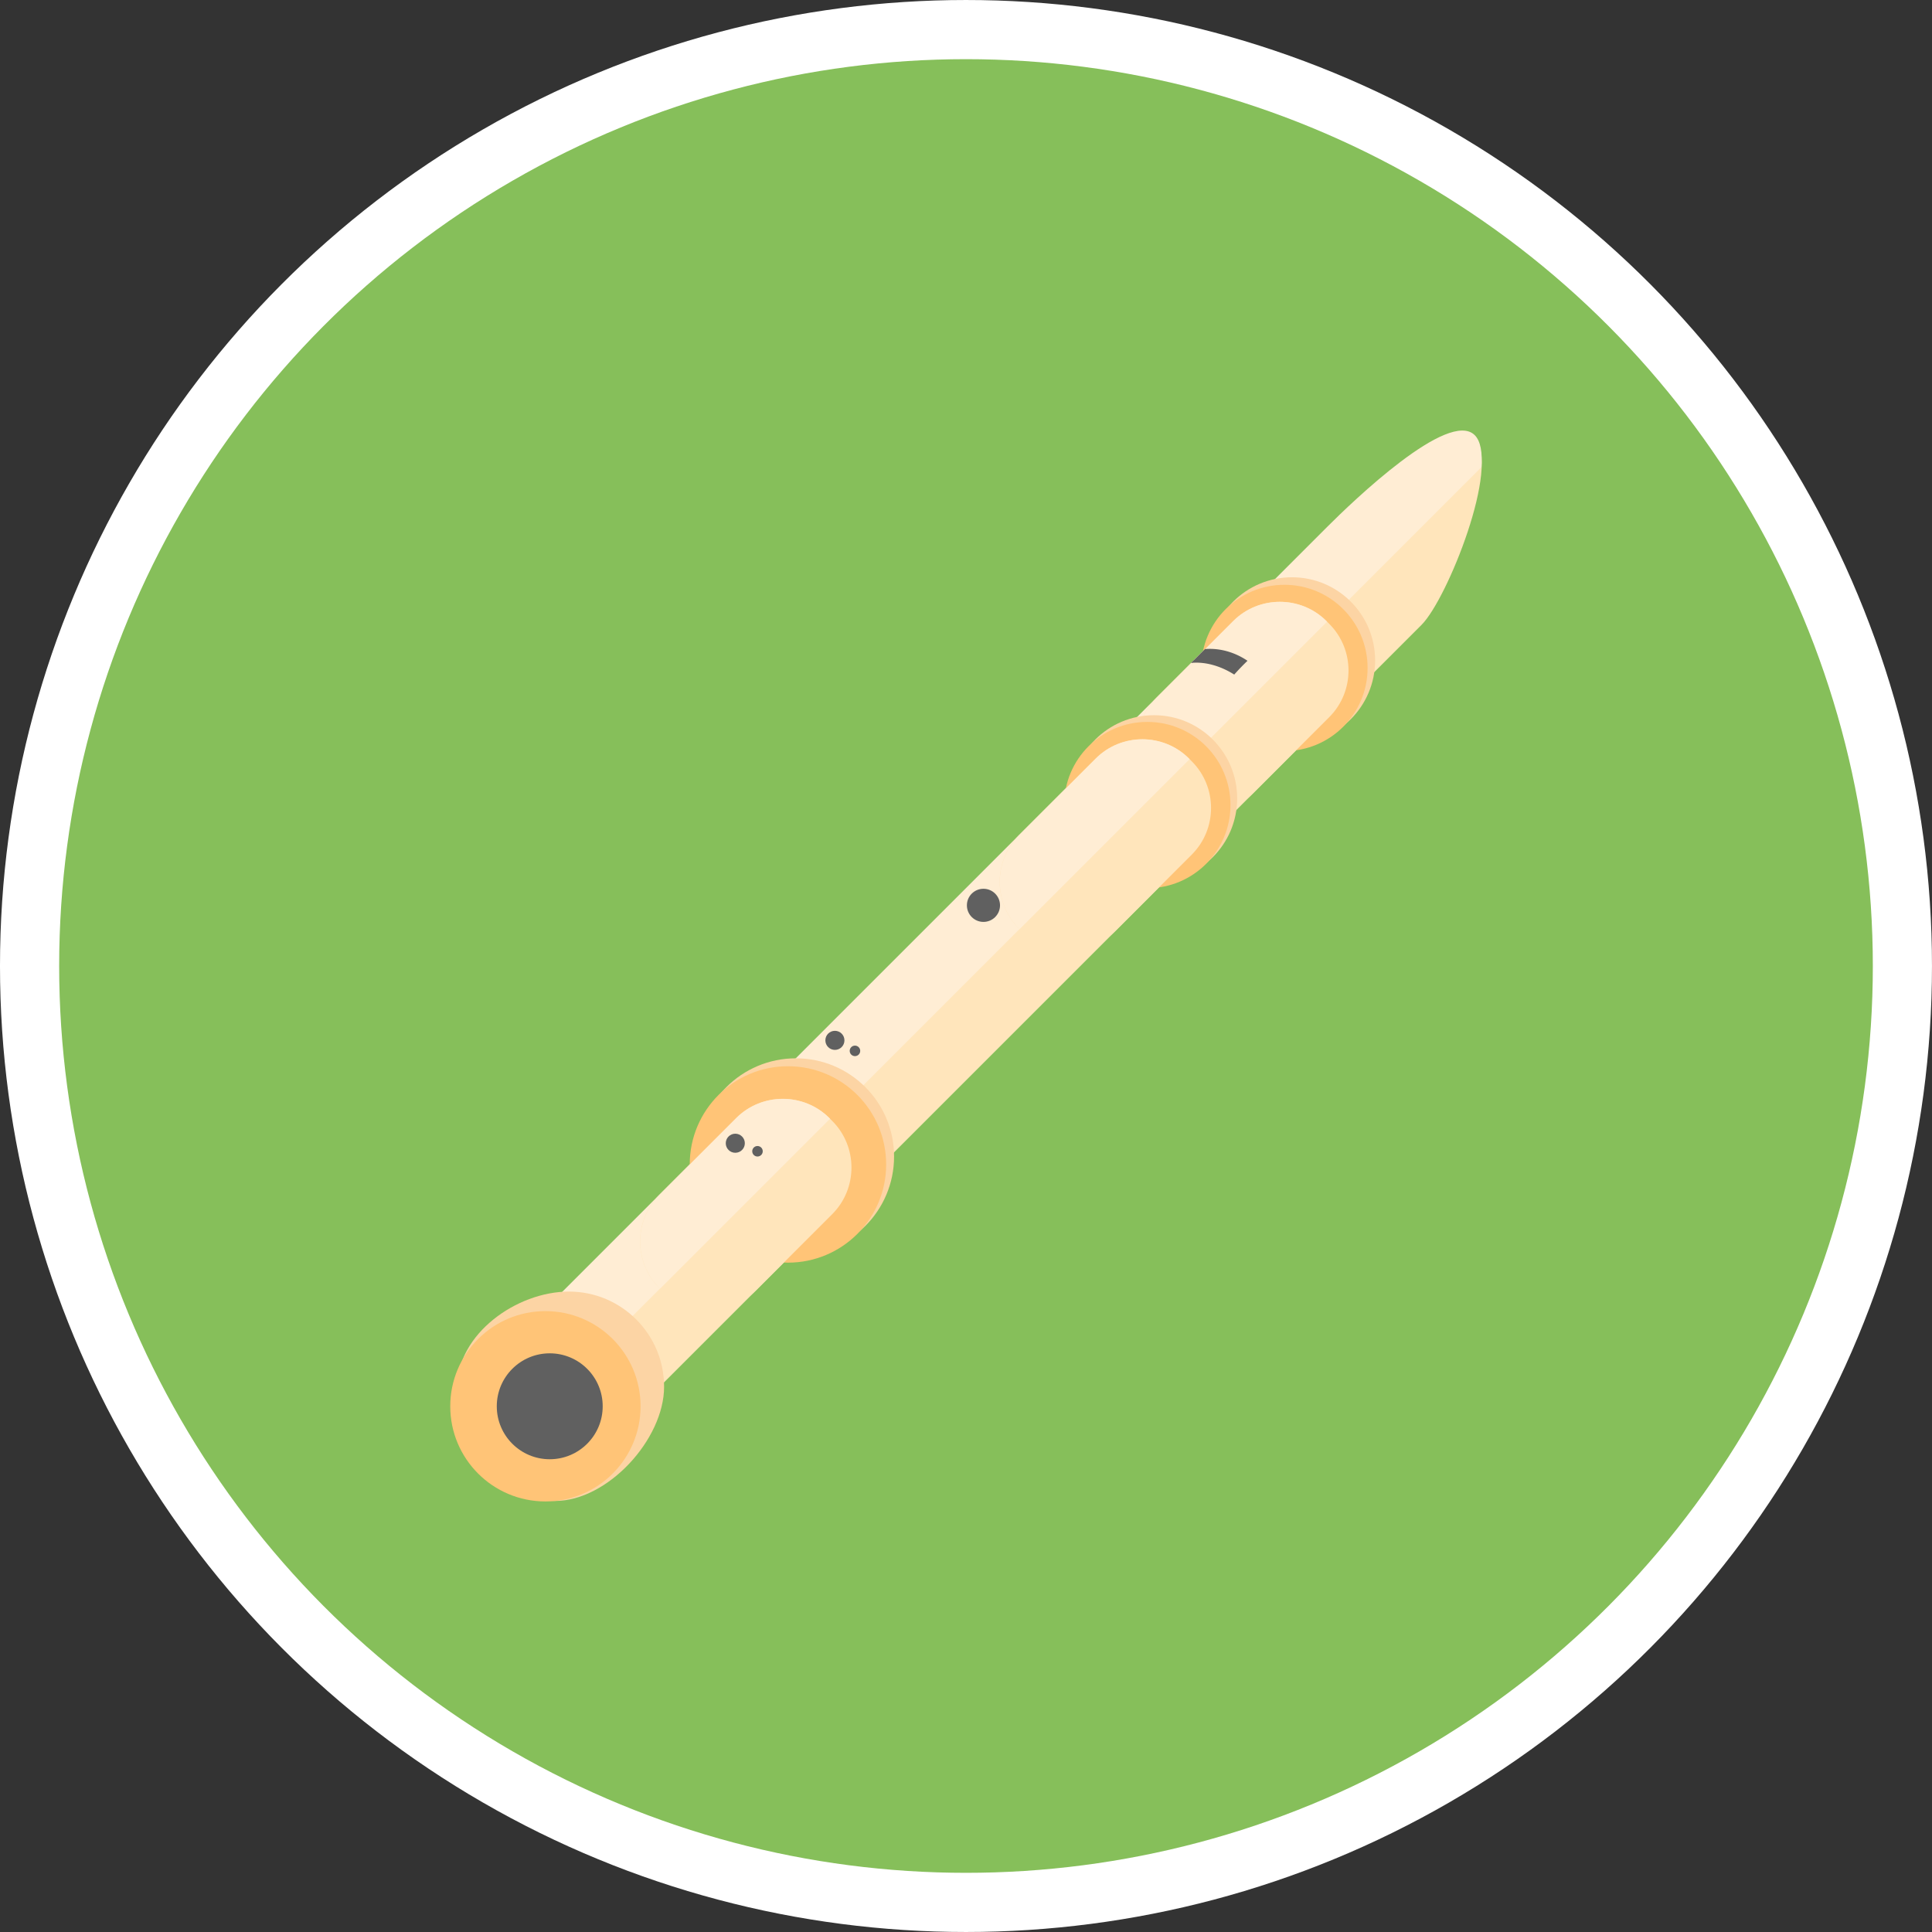 <svg viewBox="0 0 300 300" xmlns="http://www.w3.org/2000/svg"><rect x="0" y="0" width="300" height="300" fill="#333333" stroke="none"/><ellipse cx="149.998" cy="150" fill="#fff" rx="149.999" ry="149.999"/><circle cx="150" cy="150" fill="#86bf5a" r="140.812"/><path d="m82.962 220.124c-4.052-4.052-4.052-10.623 0-14.675l123.094-123.094c4.052-4.052 18.888-18.32 22.941-14.267 4.052 4.052-4.213 24.89-8.265 28.943l-123.095 123.093c-4.052 4.053-10.623 4.053-14.675 0z" fill="#ffe5bb"/><path d="m228.999 67.573c-4.052-4.052-18.888 10.215-22.941 14.267l-123.094 123.095c-4.052 4.052-4.052 10.623 0 14.675l147.079-147.079c.155-2.253-.126-4.039-1.044-4.958z" fill="#ffedd4"/><path d="m103.121 215.332c0 8.161-8.763 17.736-16.924 17.736s-15.188-9.575-15.188-17.736 9.175-14.777 17.336-14.777 14.776 6.616 14.776 14.777z" fill="#fcd4a4"/><circle cx="84.691" cy="218.367" fill="#ffc477" r="14.777"/><circle cx="85.363" cy="218.367" fill="#606060" r="8.223"/><circle cx="123.581" cy="179.584" fill="#fcd4a4" r="15.25"/><circle cx="122.352" cy="180.814" fill="#ffc477" r="15.25"/><path d="m102.832 200.458-.452-.452c-3.98-3.98-3.98-10.492 0-14.471l11.928-11.928c3.98-3.98 10.492-3.98 14.471 0l.452.452c3.98 3.98 3.98 10.492 0 14.471l-11.928 11.928c-3.979 3.98-10.491 3.98-14.471 0z" fill="#ffe5bb"/><path d="m128.794 173.622c-3.98-3.98-10.492-3.98-14.471 0l-11.927 11.927c-3.98 3.98-3.98 10.492 0 14.471l.094.094 26.399-26.399z" fill="#ffedd4"/><circle cx="200.617" cy="102.548" fill="#fcd4a4" r="12.911"/><circle cx="199.448" cy="103.717" fill="#ffc477" r="12.911"/><path d="m180.012 123.278-.452-.452c-3.98-3.98-3.98-10.492 0-14.471l11.928-11.928c3.98-3.98 10.492-3.98 14.471 0l.452.452c3.98 3.98 3.98 10.492 0 14.471l-11.928 11.928c-3.98 3.98-10.492 3.98-14.471 0z" fill="#ffe5bb"/><path d="m205.973 96.443c-3.98-3.98-10.492-3.98-14.471 0l-11.927 11.927c-3.98 3.98-3.98 10.492 0 14.471l.094.094 26.399-26.399z" fill="#ffedd4"/><circle cx="179.197" cy="123.968" fill="#fcd4a4" r="12.911"/><circle cx="178.156" cy="125.009" fill="#ffc477" r="12.911"/><path d="m158.667 144.623-.452-.452c-3.98-3.98-3.98-10.492 0-14.471l11.928-11.928c3.98-3.98 10.492-3.98 14.471 0l.452.452c3.98 3.98 3.98 10.492 0 14.471l-11.928 11.928c-3.979 3.98-10.492 3.98-14.471 0z" fill="#ffe5bb"/><path d="m184.628 117.787c-3.98-3.98-10.492-3.98-14.471 0l-11.927 11.927c-3.98 3.98-3.98 10.492 0 14.471l.094.094 26.399-26.399z" fill="#ffedd4"/><g fill="#606060"><circle cx="152.711" cy="140.581" r="2.572"/><circle cx="129.644" cy="161.546" r="1.481"/><circle cx="132.758" cy="163.179" r=".816"/><circle cx="114.177" cy="177.522" r="1.481"/><circle cx="117.623" cy="178.768" r=".816"/><path d="m191.65 104.748c-2.226-1.411-4.601-2.015-6.687-1.813a14.356 14.356 0 0 1 1.759-1.37c.136-.263.273-.524.411-.781 2.194-.173 4.527.435 6.579 1.823a36.467 36.467 0 0 0 -2.062 2.141z"/><path d="m186.325 102.548-1.362.378 2.143-2.143h.067l.662.73z"/></g></svg>